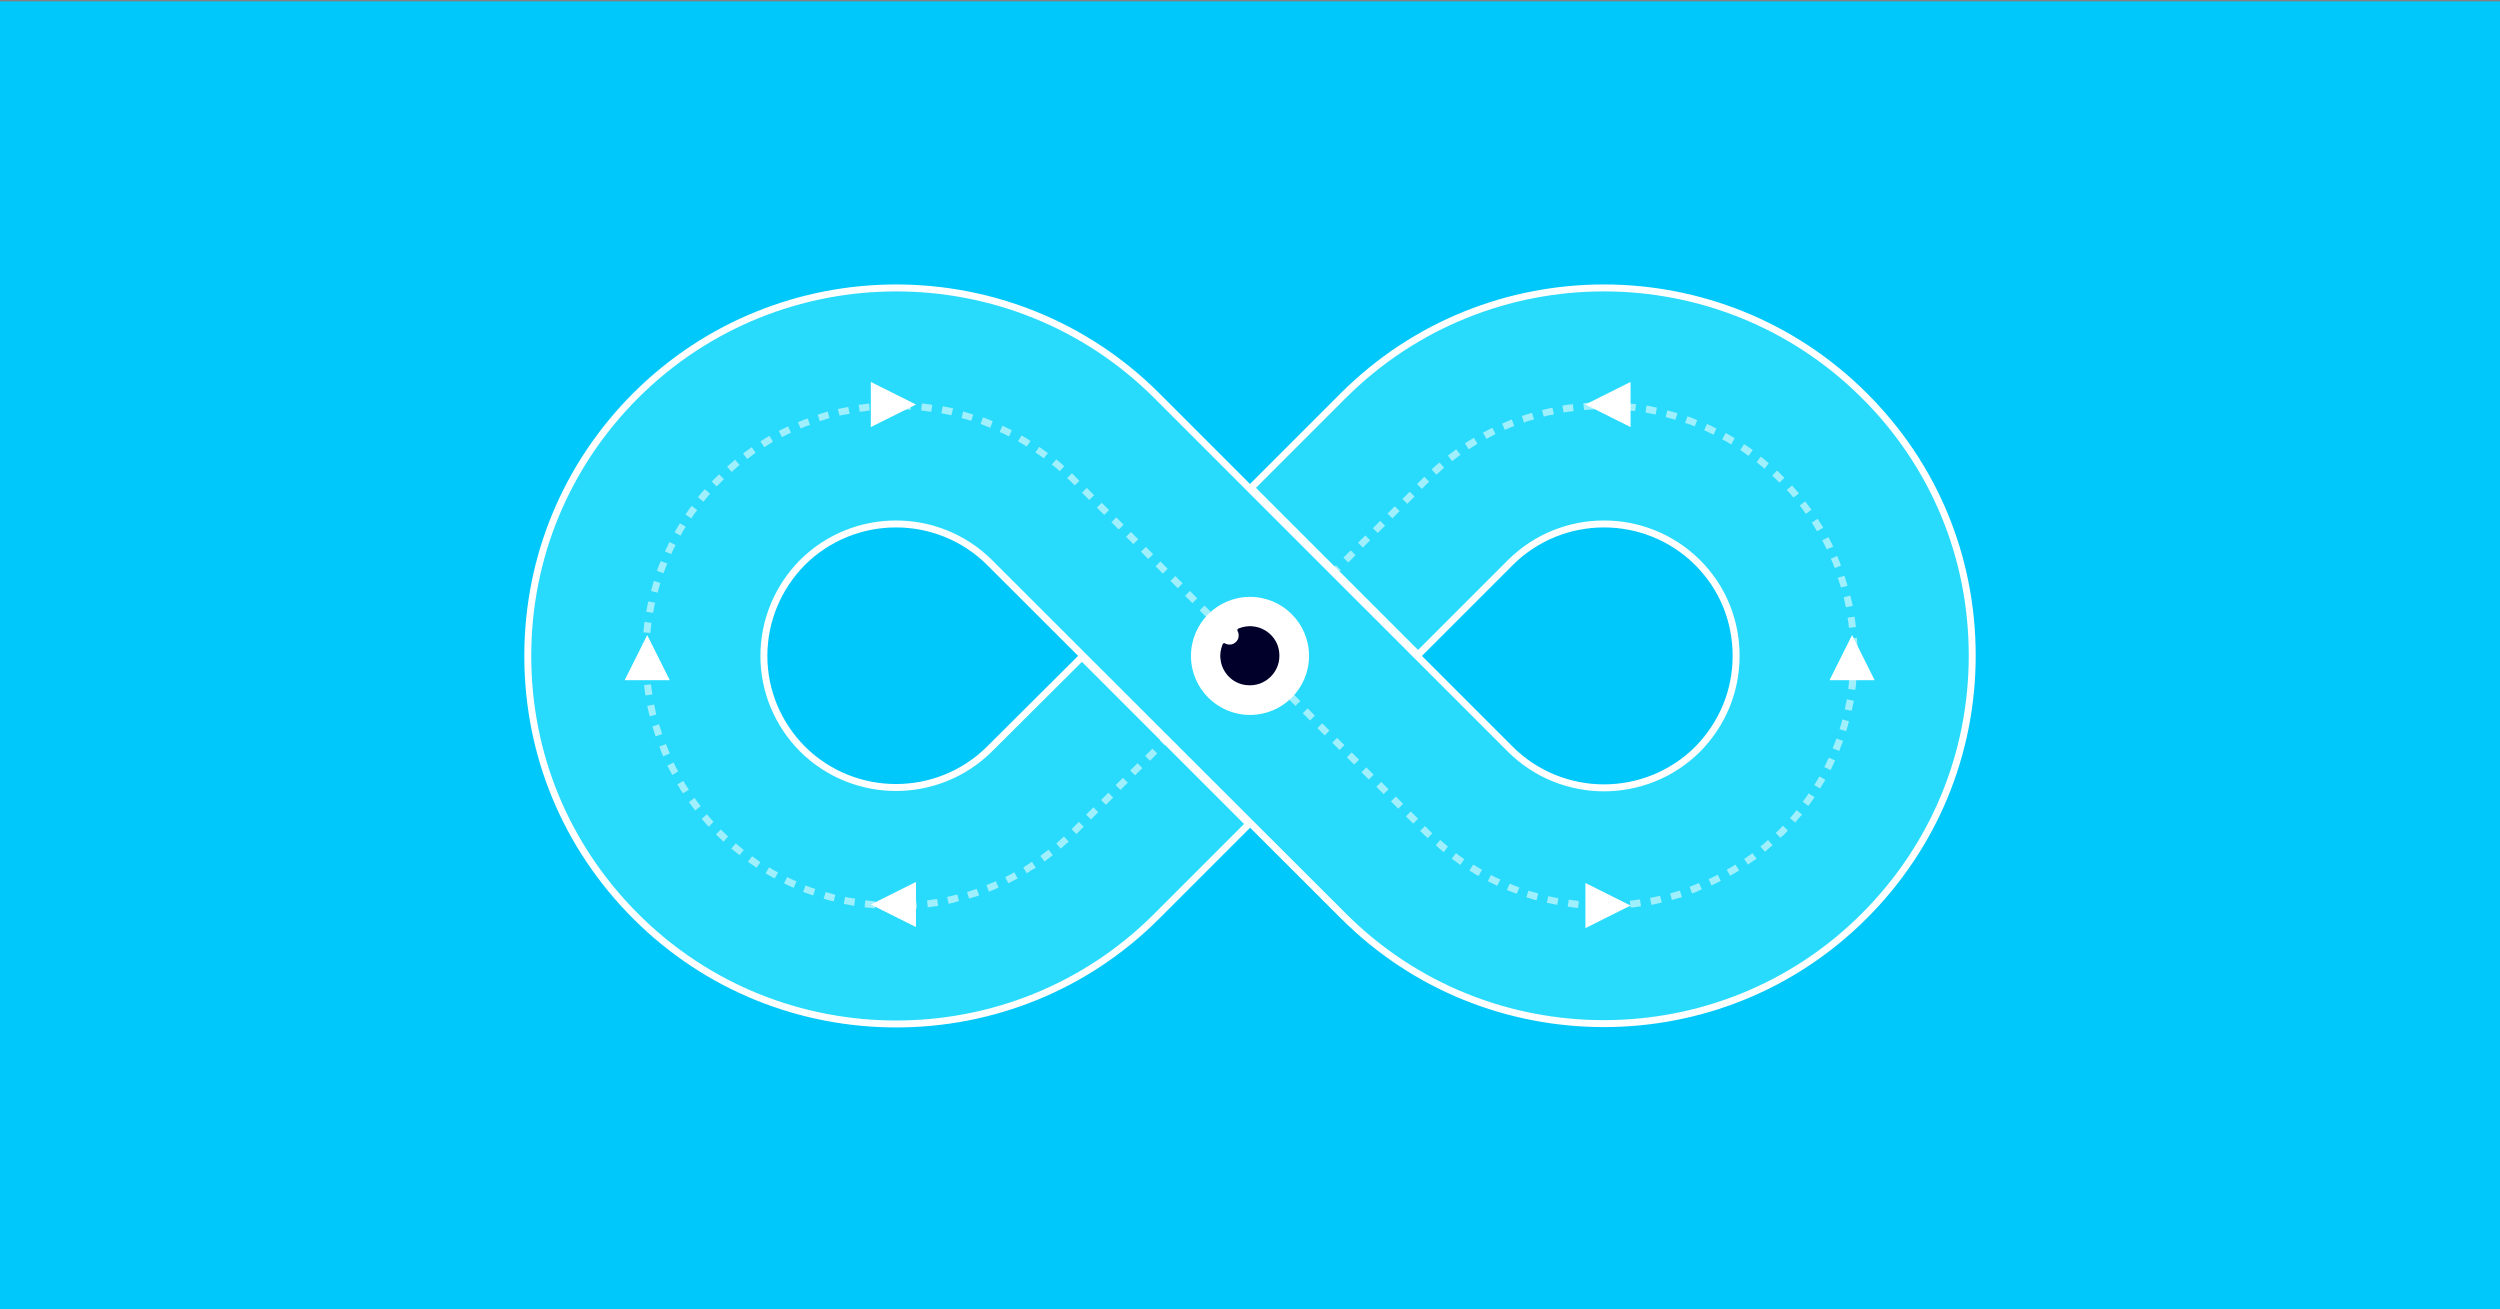 <?xml version="1.0" encoding="utf-8"?>
<!-- Generator: Adobe Illustrator 22.1.0, SVG Export Plug-In . SVG Version: 6.00 Build 0)  -->
<svg version="1.1" id="Слой_1" xmlns="http://www.w3.org/2000/svg" xmlns:xlink="http://www.w3.org/1999/xlink" x="0px" y="0px"
	 viewBox="0 0 720 377" style="enable-background:new 0 0 720 377;" xml:space="preserve">
<rect x="0" y="0" width="720" height="377" fill="#808080" stroke="none"/>
<style type="text/css">
	.st0{fill:#00C8FA;}
	.st1{fill:#28DBFC;}
	.st2{fill:#A0EFFC;}
	.st3{fill:none;stroke:#FFFFFF;stroke-width:2;stroke-miterlimit:10;}
	.st4{fill:#FFFFFF;}
	.st5{fill:#00002B;}
</style>
<rect y="0.4" class="st0" width="720" height="377"/>
<path class="st1" d="M536.9,113.9c-41.4-41.3-108.6-41.3-150,0l-26.6,26.6l48.1,48.1L435,162c14.9-14.8,39-14.8,53.9,0
	c7.2,7.2,11.1,16.7,11.1,26.9s-4,19.7-11.1,26.9c-14.9,14.8-39,14.8-53.9,0l-26.9-26.9L360,140.8l-26.9-26.9
	c-41.4-41.3-108.6-41.3-150,0c-20,20-31.1,46.6-31.1,75s11,54.9,31.1,75c20.7,20.7,47.8,31,75,31s54.3-10.3,75-31l26.6-26.6
	l-48.1-48.1L285,215.7c-14.9,14.8-39,14.8-53.9,0C224,208.5,220,199,220,188.9s4-19.7,11.1-26.9c14.9-14.8,39-14.8,53.9,0
	l101.9,101.8c20.7,20.7,47.8,31,75,31s54.3-10.3,75-31c20-20,31.1-46.6,31.1-75S557,133.9,536.9,113.9z"/>
<g>
	<g>
		
			<rect x="358.5" y="187.6" transform="matrix(0.707 -0.708 0.708 0.707 -27.776 309.639)" class="st2" width="2" height="1.5"/>
	</g>
	<g>
		<path class="st2" d="M258.1,261.9c-1,0-2,0-3-0.1l0.1-2c1,0,1.9,0.1,2.9,0.1l0,0V261.9L258.1,261.9z M261.1,261.8l-0.1-2
			c1,0,2-0.1,2.9-0.2l0.2,2C263.2,261.7,262.1,261.7,261.1,261.8z M252,261.6c-1-0.1-2-0.2-3-0.3l0.2-2c1,0.1,2,0.2,2.9,0.3
			L252,261.6z M267.2,261.3l-0.2-2c1-0.1,2-0.3,2.9-0.4l0.3,2C269.2,261,268.2,261.2,267.2,261.3z M246,260.9c-1-0.2-2-0.4-3-0.6
			l0.4-2c1,0.2,1.9,0.4,2.9,0.5L246,260.9z M273.2,260.3l-0.4-2c1-0.2,1.9-0.4,2.9-0.7l0.5,1.9C275.2,259.8,274.2,260.1,273.2,260.3
			z M240.1,259.6c-1-0.2-2-0.5-2.9-0.8l0.6-1.9c0.9,0.3,1.9,0.5,2.8,0.8L240.1,259.6z M279.1,258.8l-0.6-1.9
			c0.9-0.3,1.9-0.6,2.8-0.9l0.7,1.9C281,258.2,280,258.5,279.1,258.8z M234.2,257.9c-1-0.3-1.9-0.7-2.9-1l0.7-1.9
			c0.9,0.4,1.8,0.7,2.8,1L234.2,257.9z M284.8,256.8l-0.7-1.9c0.9-0.4,1.8-0.7,2.7-1.1l0.8,1.8C286.7,256.1,285.7,256.4,284.8,256.8
			z M228.6,255.7c-0.9-0.4-1.8-0.8-2.8-1.3l0.9-1.8c0.9,0.4,1.8,0.9,2.7,1.2L228.6,255.7z M290.4,254.4l-0.9-1.8
			c0.9-0.4,1.8-0.9,2.6-1.4l1,1.8C292.2,253.5,291.3,253.9,290.4,254.4z M223.1,253c-0.9-0.5-1.8-1-2.6-1.5l1-1.7
			c0.8,0.5,1.7,1,2.6,1.5L223.1,253z M295.7,251.5l-1-1.7c0.8-0.5,1.7-1,2.5-1.6l1.1,1.7C297.4,250.4,296.6,250.9,295.7,251.5z
			 M217.9,249.9c-0.8-0.6-1.7-1.1-2.5-1.7l1.2-1.6c0.8,0.6,1.6,1.1,2.4,1.7L217.9,249.9z M300.8,248.1l-1.2-1.6
			c0.8-0.6,1.6-1.2,2.4-1.8l1.2,1.6C302.4,246.9,301.6,247.5,300.8,248.1z M213,246.3c-0.8-0.6-1.6-1.3-2.4-1.9l1.3-1.5
			c0.8,0.6,1.5,1.3,2.3,1.9L213,246.3z M305.5,244.4l-1.3-1.5c0.7-0.6,1.5-1.3,2.2-2l1.4,1.5C307,243,306.3,243.7,305.5,244.4z
			 M208.4,242.4c-0.7-0.6-1.3-1.2-2-1.9l-0.2-0.2l1.4-1.4l0.2,0.2c0.6,0.6,1.3,1.2,1.9,1.8L208.4,242.4z M310,240.2l-1.4-1.4
			l2.1-2.1l1.4,1.4L310,240.2z M204.1,238.1c-0.7-0.8-1.4-1.5-2-2.3l1.5-1.3c0.6,0.8,1.3,1.5,1.9,2.2L204.1,238.1z M314.2,236
			l-1.4-1.4l2.1-2.1l1.4,1.4L314.2,236z M200.2,233.4c-0.6-0.8-1.2-1.6-1.8-2.4l1.6-1.2c0.6,0.8,1.2,1.6,1.8,2.4L200.2,233.4z
			 M318.5,231.8l-1.4-1.4l2.1-2.1l1.4,1.4L318.5,231.8z M196.7,228.5c-0.6-0.9-1.1-1.7-1.6-2.6l1.7-1c0.5,0.8,1,1.7,1.6,2.5
			L196.7,228.5z M322.7,227.5l-1.4-1.4l2.1-2.1l1.4,1.4L322.7,227.5z M326.9,223.3l-1.4-1.4l2.1-2.1l1.4,1.4L326.9,223.3z
			 M193.6,223.2c-0.5-0.9-0.9-1.8-1.4-2.7l1.8-0.9c0.4,0.9,0.9,1.8,1.3,2.6L193.6,223.2z M331.2,219.1l-1.4-1.4l2.1-2.1l1.4,1.4
			L331.2,219.1z M191,217.8c-0.4-0.9-0.8-1.9-1.1-2.8l1.9-0.7c0.4,0.9,0.7,1.8,1.1,2.7L191,217.8z M188.8,212.1
			c-0.3-1-0.6-1.9-0.9-2.9l1.9-0.6c0.3,0.9,0.6,1.9,0.9,2.8L188.8,212.1z M187.1,206.3c-0.2-1-0.5-2-0.7-3l2-0.4
			c0.2,1,0.4,1.9,0.6,2.9L187.1,206.3z M185.9,200.3c-0.2-1-0.3-2-0.4-3l2-0.2c0.1,1,0.2,2,0.4,2.9L185.9,200.3z M185.2,194.3
			c-0.1-1-0.1-2-0.2-3l2-0.1c0,1,0.1,2,0.2,2.9L185.2,194.3z M187,188.2h-2c0-1,0-2,0.1-3l2,0.1C187,186.3,187,187.2,187,188.2z
			 M356.1,186.4l-2.1-2.1l1.4-1.4l2.1,2.1L356.1,186.4z M187.3,182.3l-2-0.2c0.1-1,0.2-2,0.3-3l2,0.3
			C187.5,180.4,187.4,181.3,187.3,182.3z M351.9,182.1l-2.1-2.1l1.4-1.4l2.1,2.1L351.9,182.1z M347.6,177.9l-2.1-2.1l1.4-1.4
			l2.1,2.1L347.6,177.9z M188.1,176.5l-2-0.3c0.2-1,0.4-2,0.6-3l2,0.4C188.4,174.5,188.3,175.5,188.1,176.5z M343.4,173.7l-2.1-2.1
			l1.4-1.4l2.1,2.1L343.4,173.7z M189.4,170.7l-1.9-0.5c0.3-1,0.5-2,0.8-2.9l1.9,0.6C189.9,168.8,189.6,169.7,189.4,170.7z
			 M339.2,169.4l-2.1-2.1l1.4-1.4l2.1,2.1L339.2,169.4z M334.9,165.2l-2.1-2.1l1.4-1.4l2.1,2.1L334.9,165.2z M191.1,165.1l-1.9-0.7
			c0.3-1,0.7-1.9,1.1-2.8l1.9,0.7C191.8,163.2,191.4,164.1,191.1,165.1z M330.7,161l-2.1-2.1l1.4-1.4l2.1,2.1L330.7,161z
			 M193.3,159.6l-1.8-0.8c0.4-0.9,0.9-1.8,1.3-2.7l1.8,0.9C194.1,157.8,193.7,158.7,193.3,159.6z M326.4,156.7l-2.1-2.1l1.4-1.4
			l2.1,2.1L326.4,156.7z M196,154.3l-1.7-1c0.5-0.9,1-1.8,1.5-2.6l1.7,1C196.9,152.6,196.4,153.4,196,154.3z M322.2,152.5l-2.1-2.1
			l1.4-1.4l2.1,2.1L322.2,152.5z M199.1,149.3l-1.7-1.1c0.6-0.8,1.1-1.7,1.8-2.5l1.6,1.2C200.2,147.6,199.6,148.5,199.1,149.3z
			 M318,148.3l-2.1-2.1l1.4-1.4l2.1,2.1L318,148.3z M202.6,144.5l-1.6-1.3c0.6-0.8,1.3-1.6,2-2.3l1.5,1.3
			C203.8,143,203.2,143.7,202.6,144.5z M313.7,144l-2.1-2.1l1.4-1.4l2.1,2.1L313.7,144z M206.4,140.1l-1.4-1.4
			c0.5-0.5,0.9-1,1.4-1.4c0.2-0.2,0.5-0.5,0.7-0.7l1.4,1.4c-0.2,0.2-0.5,0.5-0.7,0.7C207.4,139.1,206.9,139.6,206.4,140.1z
			 M309.5,139.8l-1.2-1.2c-0.3-0.3-0.6-0.6-1-0.9l1.4-1.4c0.3,0.3,0.7,0.6,1,1l1.2,1.2L309.5,139.8z M210.7,135.9l-1.3-1.5
			c0.8-0.7,1.5-1.3,2.3-2l1.3,1.5C212.2,134.6,211.4,135.3,210.7,135.9z M305.2,135.7c-0.7-0.7-1.5-1.3-2.3-1.9l1.3-1.5
			c0.8,0.6,1.6,1.3,2.3,2L305.2,135.7z M215.2,132.2l-1.2-1.6c0.8-0.6,1.6-1.2,2.5-1.8l1.1,1.6C216.8,131,216,131.6,215.2,132.2z
			 M300.6,132c-0.8-0.6-1.6-1.2-2.4-1.7l1.1-1.6c0.8,0.6,1.7,1.2,2.5,1.8L300.6,132z M220.1,128.8l-1.1-1.7c0.9-0.5,1.7-1.1,2.6-1.6
			l1,1.7C221.8,127.8,220.9,128.3,220.1,128.8z M295.7,128.6c-0.8-0.5-1.7-1-2.5-1.5l1-1.7c0.9,0.5,1.7,1,2.6,1.6L295.7,128.6z
			 M225.2,125.9l-0.9-1.8c0.9-0.5,1.8-0.9,2.7-1.3l0.8,1.8C227,125,226.1,125.4,225.2,125.9z M290.6,125.7c-0.9-0.5-1.8-0.9-2.7-1.3
			l0.8-1.8c0.9,0.4,1.8,0.9,2.7,1.3L290.6,125.7z M230.6,123.4l-0.8-1.8c0.9-0.4,1.9-0.8,2.8-1.1l0.7,1.9
			C232.4,122.6,231.5,123,230.6,123.4z M285.2,123.2c-0.9-0.4-1.8-0.7-2.8-1.1l0.7-1.9c0.9,0.3,1.9,0.7,2.8,1.1L285.2,123.2z
			 M236.1,121.3l-0.6-1.9c1-0.3,1.9-0.6,2.9-0.9l0.5,1.9C238,120.7,237,121,236.1,121.3z M279.7,121.2c-0.9-0.3-1.9-0.6-2.8-0.8
			l0.5-1.9c1,0.3,1.9,0.6,2.9,0.9L279.7,121.2z M241.8,119.7l-0.5-1.9c1-0.2,2-0.4,3-0.6l0.4,2C243.7,119.3,242.7,119.5,241.8,119.7
			z M274,119.6c-1-0.2-1.9-0.4-2.9-0.6l0.4-2c1,0.2,2,0.4,3,0.6L274,119.6z M247.6,118.6l-0.3-2c1-0.1,2-0.3,3-0.4l0.2,2
			C249.5,118.4,248.6,118.5,247.6,118.6z M268.2,118.6c-1-0.1-2-0.3-2.9-0.4l0.2-2c1,0.1,2,0.2,3,0.4L268.2,118.6z M253.5,118
			l-0.1-2c1-0.1,2-0.1,3-0.1v2C255.4,117.9,254.4,117.9,253.5,118z M262.3,118c-1-0.1-2-0.1-3-0.1v-2c1,0,2,0.1,3,0.1V118z"/>
	</g>
	<g>
		
			<rect x="334.6" y="212.6" transform="matrix(0.707 -0.707 0.707 0.707 -52.858 299.526)" class="st2" width="1.5" height="2"/>
	</g>
</g>
<g>
	<g>
		
			<rect x="359.5" y="188.6" transform="matrix(0.707 -0.708 0.708 0.707 -28.241 310.641)" class="st2" width="2" height="1.5"/>
	</g>
	<g>
		<path class="st2" d="M460.5,261.8c-1,0-2-0.1-3-0.1l0.1-2c1,0.1,2,0.1,3,0.1L460.5,261.8z M463.6,261.8v-2c1,0,2-0.1,3-0.1l0.1,2
			C465.6,261.8,464.6,261.8,463.6,261.8z M454.5,261.5c-1-0.1-2-0.2-3-0.4l0.3-2c1,0.1,2,0.3,2.9,0.4L454.5,261.5z M469.6,261.4
			l-0.2-2c1-0.1,2-0.2,2.9-0.4l0.3,2C471.6,261.2,470.6,261.3,469.6,261.4z M448.5,260.6c-1-0.2-2-0.4-3-0.6l0.4-1.9
			c1,0.2,1.9,0.4,2.9,0.6L448.5,260.6z M475.6,260.6l-0.4-2c1-0.2,1.9-0.4,2.9-0.6l0.5,1.9C477.6,260.2,476.6,260.4,475.6,260.6z
			 M442.5,259.3c-1-0.3-1.9-0.6-2.9-0.9l0.6-1.9c0.9,0.3,1.9,0.6,2.8,0.8L442.5,259.3z M481.5,259.2l-0.5-1.9
			c0.9-0.3,1.9-0.5,2.8-0.8l0.6,1.9C483.5,258.6,482.5,258.9,481.5,259.2z M436.8,257.4c-0.9-0.3-1.9-0.7-2.8-1.1l0.8-1.8
			c0.9,0.4,1.8,0.7,2.8,1.1L436.8,257.4z M487.3,257.3l-0.7-1.9c0.9-0.3,1.8-0.7,2.7-1.1l0.8,1.8C489.2,256.6,488.3,257,487.3,257.3
			z M431.2,255.1c-0.9-0.4-1.8-0.9-2.7-1.3l0.9-1.8c0.9,0.5,1.8,0.9,2.7,1.3L431.2,255.1z M492.9,255l-0.8-1.8
			c0.9-0.4,1.8-0.9,2.6-1.3l0.9,1.8C494.7,254.1,493.8,254.6,492.9,255z M425.8,252.3c-0.9-0.5-1.7-1-2.6-1.6l1.1-1.7
			c0.8,0.5,1.7,1,2.5,1.5L425.8,252.3z M498.3,252.2l-1-1.7c0.9-0.5,1.7-1,2.5-1.5l1.1,1.7C500,251.2,499.2,251.7,498.3,252.2z
			 M420.6,249.1c-0.8-0.6-1.7-1.2-2.5-1.8l1.2-1.6c0.8,0.6,1.6,1.2,2.4,1.7L420.6,249.1z M503.4,249l-1.1-1.6
			c0.8-0.6,1.6-1.1,2.4-1.7l1.2,1.6C505.1,247.8,504.3,248.4,503.4,249z M415.8,245.4c-0.8-0.6-1.6-1.3-2.3-2l1.3-1.5
			c0.7,0.7,1.5,1.3,2.2,1.9L415.8,245.4z M508.3,245.3l-1.3-1.5c0.8-0.6,1.5-1.3,2.2-1.9l1.3,1.5C509.8,244,509,244.7,508.3,245.3z
			 M411.2,241.4c-0.3-0.3-0.6-0.6-1-0.9l-1.2-1.2l1.4-1.4l1.2,1.2c0.3,0.3,0.6,0.6,0.9,0.9L411.2,241.4z M512.8,241.3l-1.4-1.4
			c0.3-0.3,0.5-0.5,0.8-0.8c0.4-0.4,0.9-0.9,1.3-1.3l1.4,1.4c-0.4,0.5-0.9,0.9-1.3,1.4C513.3,240.7,513.1,241,512.8,241.3z
			 M407,237.2l-2.1-2.1l1.4-1.4l2.1,2.1L407,237.2z M517,236.9l-1.5-1.3c0.7-0.7,1.3-1.5,1.9-2.3l1.6,1.3
			C518.3,235.3,517.6,236.1,517,236.9z M402.7,232.9l-2.1-2.1l1.4-1.4l2.1,2.1L402.7,232.9z M520.8,232.1l-1.6-1.2
			c0.6-0.8,1.2-1.6,1.7-2.4l1.7,1.1C522,230.5,521.4,231.3,520.8,232.1z M398.5,228.7l-2.1-2.1l1.4-1.4l2.1,2.1L398.5,228.7z
			 M524.2,227.1l-1.7-1c0.5-0.8,1-1.7,1.5-2.5l1.7,1C525.2,225.4,524.7,226.2,524.2,227.1z M394.2,224.5l-2.1-2.1l1.4-1.4l2.1,2.1
			L394.2,224.5z M527.2,221.8l-1.8-0.9c0.4-0.9,0.9-1.8,1.3-2.7l1.8,0.8C528.1,220,527.6,220.9,527.2,221.8z M390,220.2l-2.1-2.1
			l1.4-1.4l2.1,2.1L390,220.2z M529.7,216.3l-1.9-0.8c0.4-0.9,0.7-1.8,1.1-2.8l1.9,0.7C530.4,214.4,530,215.3,529.7,216.3z
			 M385.8,216l-2.1-2.1l1.4-1.4l2.1,2.1L385.8,216z M381.5,211.8l-2.1-2.1l1.4-1.4l2.1,2.1L381.5,211.8z M531.7,210.6l-1.9-0.6
			c0.3-0.9,0.6-1.9,0.8-2.8l1.9,0.5C532.3,208.6,532,209.6,531.7,210.6z M377.3,207.5l-2.1-2.1l1.4-1.4l2.1,2.1L377.3,207.5z
			 M533.3,204.7l-2-0.4c0.2-1,0.4-1.9,0.6-2.9l2,0.4C533.7,202.7,533.5,203.7,533.3,204.7z M373.1,203.3l-2.1-2.1l1.4-1.4l2.1,2.1
			L373.1,203.3z M368.8,199.1l-2.1-2.1l1.4-1.4l2.1,2.1L368.8,199.1z M534.3,198.7l-2-0.3c0.1-1,0.2-2,0.3-2.9l2,0.2
			C534.6,196.7,534.5,197.7,534.3,198.7z M364.6,194.9l-2.1-2.1l1.4-1.4l2.1,2.1L364.6,194.9z M534.9,192.7l-2-0.1
			c0.1-1,0.1-2,0.1-3h2C535,190.7,535,191.7,534.9,192.7z M533,186.7c0-1-0.1-2-0.2-2.9l2-0.1c0.1,1,0.1,2,0.2,3H533z M532.5,180.8
			c-0.1-1-0.2-2-0.4-2.9l2-0.3c0.2,1,0.3,2,0.4,3L532.5,180.8z M531.6,174.9c-0.2-1-0.4-1.9-0.6-2.9l1.9-0.5c0.2,1,0.5,2,0.7,3
			L531.6,174.9z M530.2,169.2c-0.3-0.9-0.6-1.9-0.9-2.8l1.9-0.6c0.3,1,0.6,1.9,0.9,2.9L530.2,169.2z M528.4,163.6
			c-0.3-0.9-0.7-1.8-1.1-2.7l1.8-0.8c0.4,0.9,0.8,1.9,1.1,2.8L528.4,163.6z M388.3,162l-1.4-1.4l2.1-2.1l1.4,1.4L388.3,162z
			 M526.1,158.2c-0.4-0.9-0.9-1.8-1.3-2.6l1.8-0.9c0.5,0.9,0.9,1.8,1.4,2.7L526.1,158.2z M392.5,157.7l-1.4-1.4l2.1-2.1l1.4,1.4
			L392.5,157.7z M396.8,153.5l-1.4-1.4l2.1-2.1l1.4,1.4L396.8,153.5z M523.3,153c-0.5-0.8-1-1.7-1.5-2.5l1.7-1.1
			c0.5,0.9,1.1,1.7,1.6,2.6L523.3,153z M401,149.3l-1.4-1.4l2.1-2.1l1.4,1.4L401,149.3z M520.1,148c-0.6-0.8-1.1-1.6-1.8-2.4
			l1.6-1.2c0.6,0.8,1.2,1.6,1.8,2.4L520.1,148z M405.3,145.1l-1.4-1.4l2.1-2.1l1.4,1.4L405.3,145.1z M516.5,143.3
			c-0.6-0.8-1.3-1.5-1.9-2.2l1.5-1.3c0.7,0.8,1.3,1.5,2,2.3L516.5,143.3z M409.5,140.8l-1.4-1.4l2.1-2.1l1.4,1.4L409.5,140.8z
			 M512.5,139l-0.3-0.3c-0.6-0.6-1.2-1.2-1.8-1.7l1.4-1.5c0.6,0.6,1.2,1.2,1.8,1.8l0.3,0.3L512.5,139z M413.7,136.7l-1.4-1.5
			c0.7-0.7,1.5-1.4,2.3-2l1.3,1.5C415.2,135.3,414.5,136,413.7,136.7z M508.2,135c-0.8-0.6-1.5-1.3-2.3-1.9l1.2-1.6
			c0.8,0.6,1.6,1.3,2.3,1.9L508.2,135z M418.2,132.8l-1.2-1.6c0.8-0.6,1.6-1.2,2.4-1.8l1.2,1.6C419.8,131.6,419,132.2,418.2,132.8z
			 M503.6,131.3c-0.8-0.6-1.6-1.1-2.4-1.7l1.1-1.7c0.8,0.6,1.7,1.1,2.5,1.7L503.6,131.3z M423,129.4l-1.1-1.7
			c0.8-0.6,1.7-1.1,2.6-1.6l1,1.7C424.7,128.3,423.9,128.9,423,129.4z M498.6,128c-0.8-0.5-1.7-1-2.6-1.5l1-1.8
			c0.9,0.5,1.8,1,2.6,1.5L498.6,128z M428.1,126.4l-1-1.8c0.9-0.5,1.8-0.9,2.7-1.4l0.9,1.8C429.8,125.5,429,125.9,428.1,126.4z
			 M493.5,125.2c-0.9-0.4-1.8-0.9-2.7-1.3l0.8-1.8c0.9,0.4,1.8,0.8,2.7,1.3L493.5,125.2z M433.4,123.8l-0.8-1.8
			c0.9-0.4,1.9-0.8,2.8-1.2l0.7,1.9C435.2,123,434.3,123.4,433.4,123.8z M488.1,122.8c-0.9-0.4-1.8-0.7-2.8-1l0.7-1.9
			c1,0.3,1.9,0.7,2.8,1.1L488.1,122.8z M438.9,121.7l-0.6-1.9c1-0.3,1.9-0.6,2.9-0.9l0.6,1.9C440.8,121,439.8,121.3,438.9,121.7z
			 M482.5,120.9c-0.9-0.3-1.9-0.5-2.8-0.8l0.5-1.9c1,0.3,2,0.5,2.9,0.8L482.5,120.9z M444.6,120l-0.5-1.9c1-0.2,2-0.5,3-0.7l0.4,2
			C446.5,119.5,445.5,119.7,444.6,120z M476.8,119.4c-1-0.2-1.9-0.4-2.9-0.6l0.3-2c1,0.2,2,0.4,3,0.6L476.8,119.4z M450.3,118.8
			l-0.3-2c1-0.2,2-0.3,3-0.4l0.2,2C452.3,118.5,451.3,118.6,450.3,118.8z M470.9,118.4c-1-0.1-2-0.2-2.9-0.3l0.2-2
			c1,0.1,2,0.2,3,0.3L470.9,118.4z M456.2,118.1l-0.2-2c1-0.1,2-0.1,3-0.2l0.1,2C458.2,117.9,457.2,118,456.2,118.1z M465.1,117.9
			c-1,0-2-0.1-3-0.1v-2c1,0,2,0,3,0.1V117.9z"/>
	</g>
	<g>
		<rect x="384.2" y="163" transform="matrix(0.707 -0.707 0.707 0.707 -3.188 320.237)" class="st2" width="1.5" height="2"/>
	</g>
</g>
<path class="st3" d="M536.9,113.9c-41.4-41.3-108.6-41.3-150,0l-26.6,26.6l48.1,48.1L435,162c14.9-14.8,39-14.8,53.9,0
	c7.2,7.2,11.1,16.7,11.1,26.9s-4,19.7-11.1,26.9c-14.9,14.8-39,14.8-53.9,0l-26.9-26.9L360,140.8l-26.9-26.9
	c-41.4-41.3-108.6-41.3-150,0c-20,20-31.1,46.6-31.1,75s11,54.9,31.1,75c20.7,20.7,47.8,31,75,31s54.3-10.3,75-31l26.6-26.6
	l-48.1-48.1L285,215.7c-14.9,14.8-39,14.8-53.9,0C224,208.5,220,199,220,188.9s4-19.7,11.1-26.9c14.9-14.8,39-14.8,53.9,0
	l101.9,101.8c20.7,20.7,47.8,31,75,31s54.3-10.3,75-31c20-20,31.1-46.6,31.1-75S557,133.9,536.9,113.9z"/>
<polygon class="st4" points="533.4,182.9 526.9,195.9 539.9,195.9 "/>
<polygon class="st4" points="469.6,260.8 456.6,254.3 456.6,267.3 "/>
<polygon class="st4" points="456.6,116.5 469.6,123 469.6,110 "/>
<polygon class="st4" points="186.4,182.9 179.9,195.9 192.9,195.9 "/>
<polygon class="st4" points="263.8,116.5 250.8,110 250.8,123 "/>
<polygon class="st4" points="250.8,260.5 263.8,267 263.8,254 "/>
<g>
	<circle class="st4" cx="360" cy="188.9" r="17"/>
	<path class="st5" d="M360.9,180.4c-1.5-0.2-2.9,0.1-4.2,0.6c-0.3,0.1-0.4,0.5-0.3,0.7c0.3,0.5,0.4,1.1,0.3,1.8
		c-0.2,1.1-1.1,1.9-2.1,2.1c-0.7,0.1-1.3,0-1.8-0.3c-0.3-0.2-0.6,0-0.7,0.3c-0.5,1.3-0.8,2.7-0.6,4.2c0.4,3.9,3.5,7.1,7.4,7.5
		c5.5,0.7,10.2-4,9.5-9.5C368,183.9,364.8,180.8,360.9,180.4z"/>
</g>
</svg>
